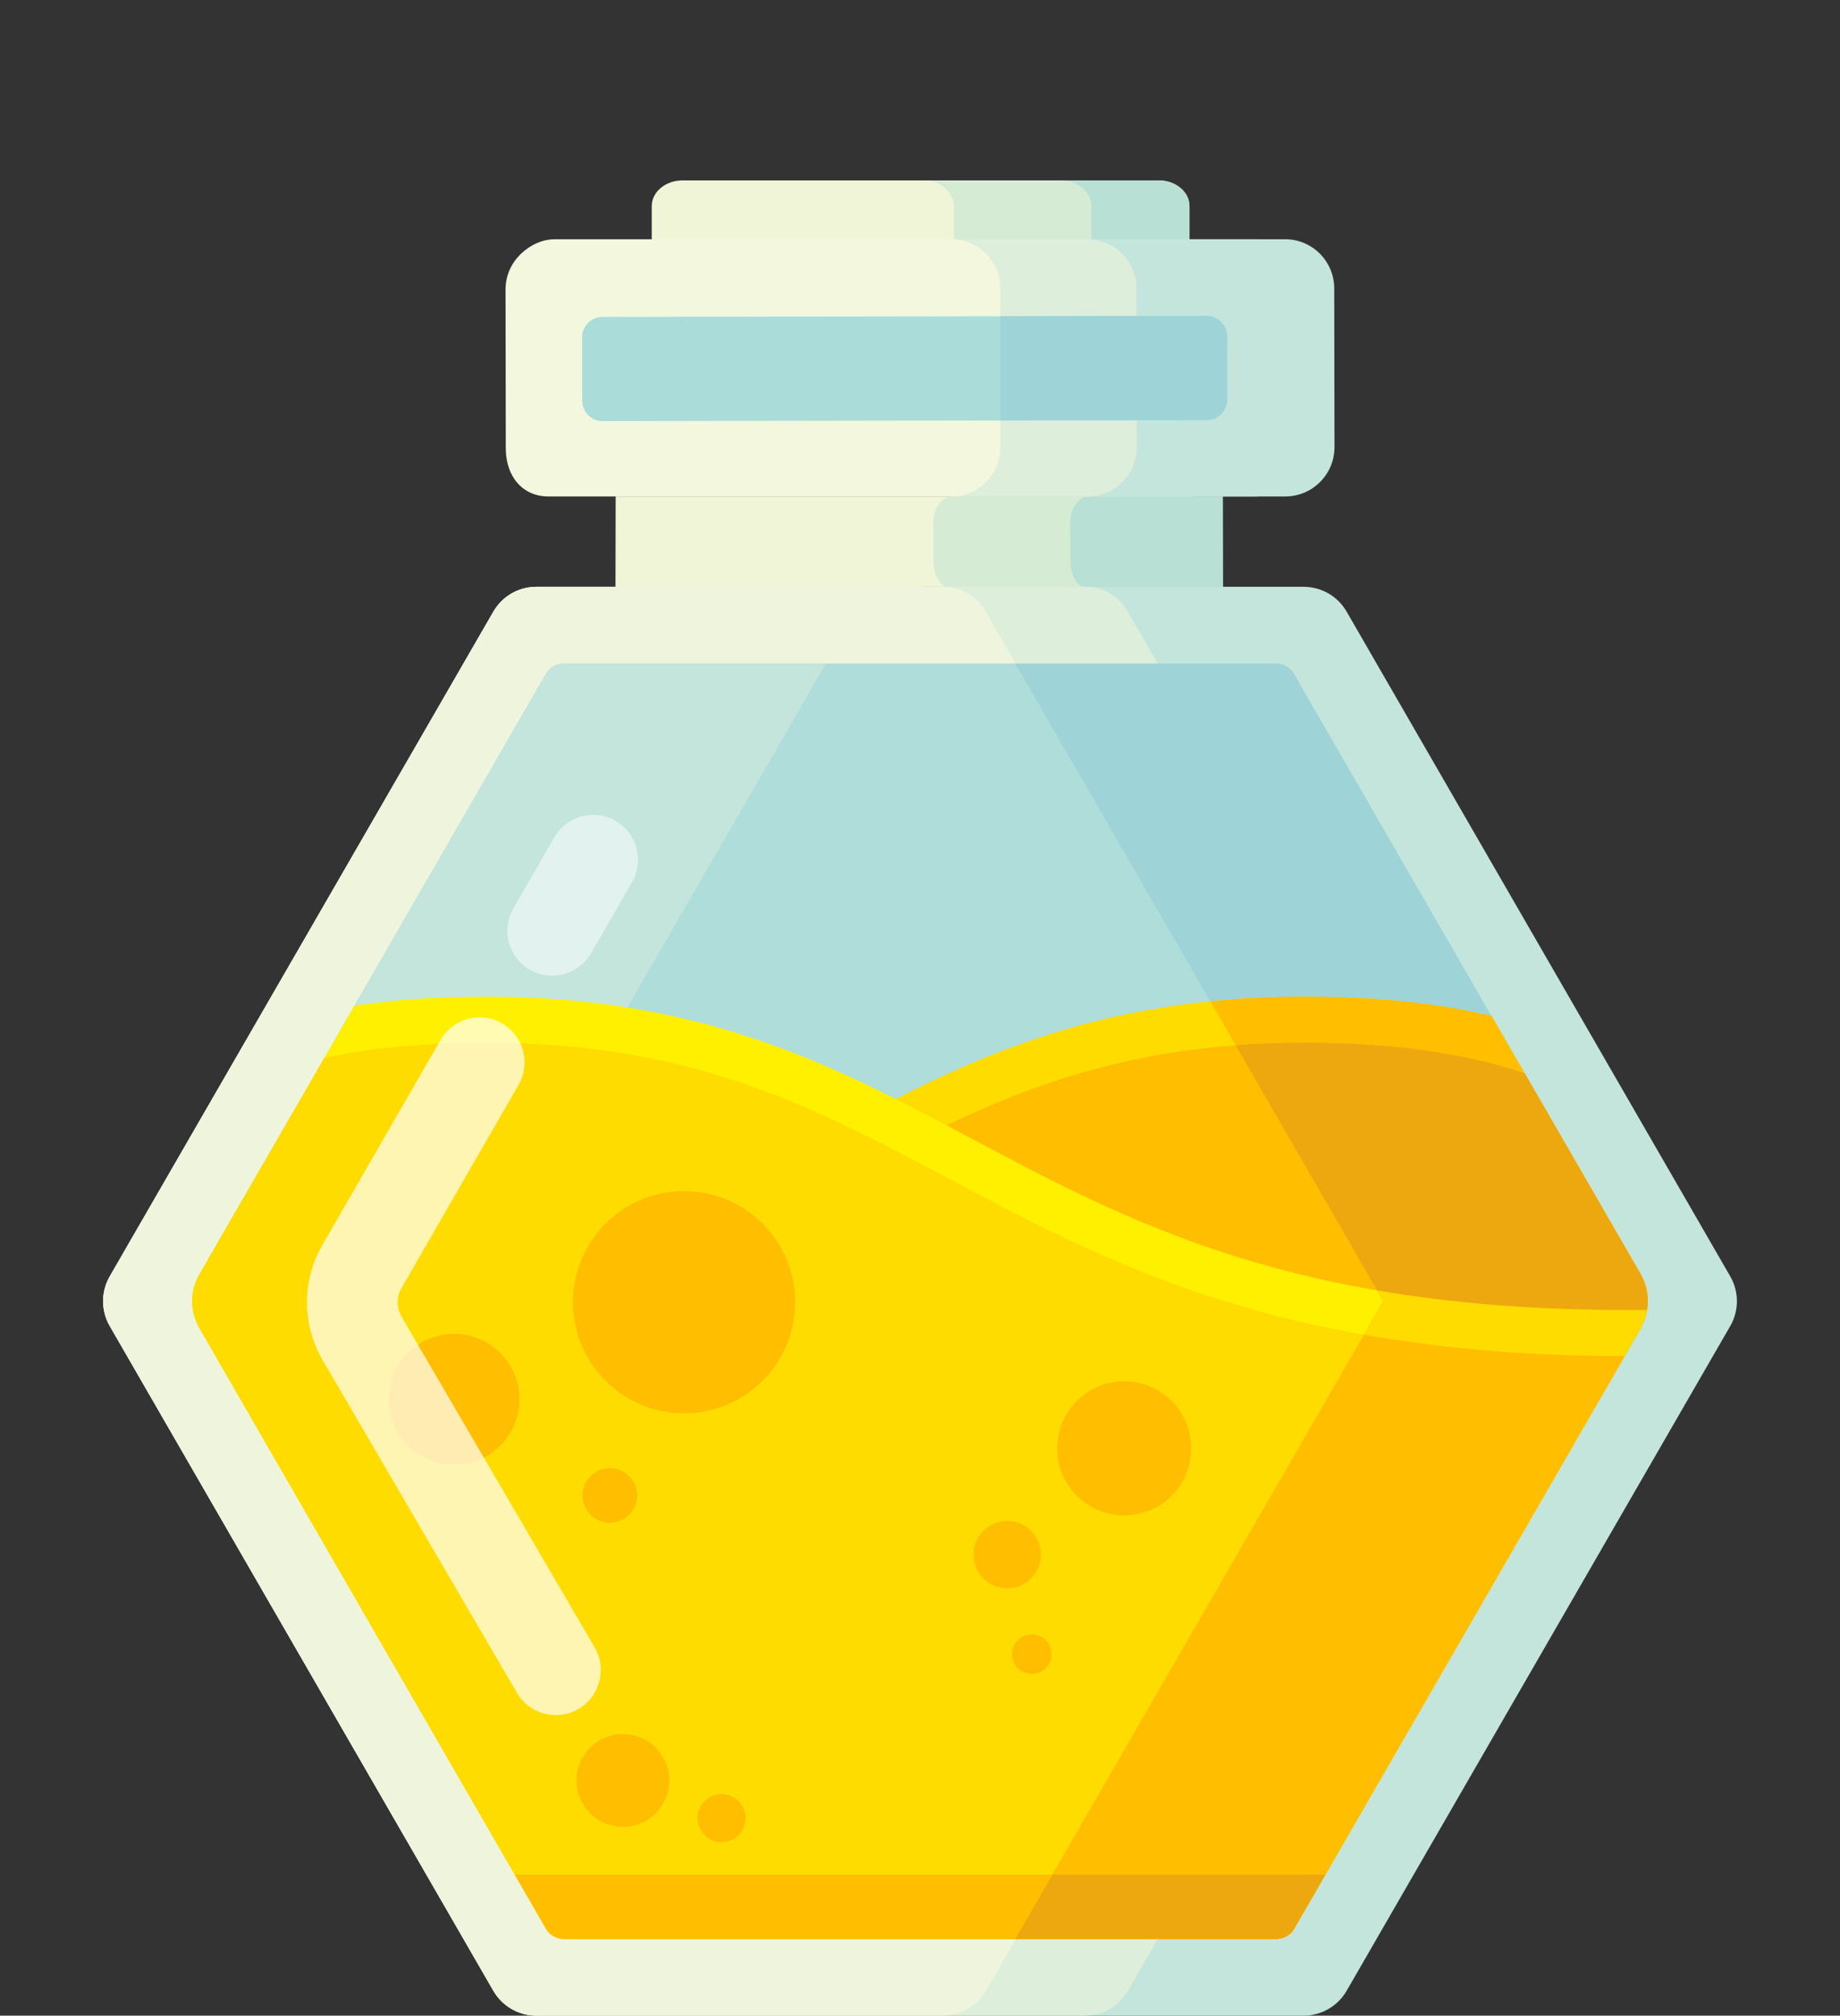 <?xml version="1.0" encoding="utf-8"?>
<!-- Generator: Adobe Illustrator 22.1.0, SVG Export Plug-In . SVG Version: 6.00 Build 0)  -->
<svg version="1.1" id="Layer_1" xmlns="http://www.w3.org/2000/svg" xmlns:xlink="http://www.w3.org/1999/xlink" x="0px" y="0px"
	 viewBox="0 0 600 657" style="enable-background:new 0 0 600 657;" xml:space="preserve">
<rect x="0" y="0" width="600" height="657" fill="#333333" stroke="none"/>
<style type="text/css">
	.st0{fill:#F1F5D7;}
	.st1{fill:#D6EBD4;}
	.st2{fill:#B8E0D5;}
	.st3{fill:#F3F7DE;}
	.st4{fill:#C4E5DC;}
	.st5{fill:#DDEEDB;}
	.st6{fill:#AADCD9;}
	.st7{fill:#9ED3D7;}
	.st8{opacity:0.81;fill:#F3F7DE;}
	.st9{opacity:0.81;fill:#AADCD9;}
	.st10{fill:#FFDC00;}
	.st11{fill:#FFBE00;}
	.st12{fill:#FFF000;}
	.st13{fill:#EDA80F;}
	.st14{opacity:0.7;fill:#FFFFFF;mix-blend-mode:soft-light;}
	.st15{opacity:0.5;fill:#FFFFFF;mix-blend-mode:soft-light;}
</style>
<g>
	<g>
		<polygon class="st0" points="383.835,191.09 352.155,191.16 301.835,191.27 292.375,191.29
			200.705,191.44 200.762,161.808 388.775,161.82 		"/>
		<path class="st1" d="M381.775,161.965l0.06,29.404l-9.68,0.07l-62.32,0.111
			c-3.098,0-5.47-4.098-5.48-8.347l-0.03-13.025
			c-0.01-4.672,2.85-8.361,6.39-8.361c0,0,52.931-0.008,53.06-0.008
			C363.775,161.872,381.775,161.965,381.775,161.965z"/>
		<path class="st2" d="M398.835,191.38l-44.68,0.07c-2.96,0-5.1-4.14-5.11-8.16
			l-0.03-13.07c0-4.47,2.638-8.4,6.06-8.4
			c0.111,0,43.7-0.01,43.7-0.01L398.835,191.38z"/>
	</g>
	<g>
		<path class="st0" d="M387.868,67.144v21.66c0,4.58-4.5,8.33-10,8.33h-155.34
			c-5.5,0-10-3.75-10-8.33V67.144c0-4.59,4.5-8.34,10-8.34h155.34
			C383.368,58.805,387.868,62.555,387.868,67.144z"/>
		<path class="st2" d="M387.868,67.144v21.66c0,4.58-4.5,8.33-10,8.33h-37.132
			c-5.5,0-10-3.75-10-8.33V67.144c0-4.59,4.5-8.34,10-8.34h37.132
			C383.368,58.805,387.868,62.555,387.868,67.144z"/>
		<path class="st1" d="M355.87,67.141v21.66c0,4.58-4.5,8.33-10,8.33h-44.84
			c5.5,0,10-3.75,10-8.33V67.141c0-4.59-4.5-8.34-10-8.34h44.84
			C351.37,58.801,355.87,62.551,355.87,67.141z"/>
		<path class="st3" d="M425.16,145.706c0.01,4.3-1.66,8.35-4.69,11.39
			c-3.03,3.04-7.07,4.72-11.37,4.73H178.91
			c-2.97,0-5.53-0.77-7.61-2.14c-1.44-0.94-2.65-2.16-3.61-3.61
			c-1.8-2.68-2.75-6.12-2.76-9.93l-0.08-51.7
			c-0.01-4.18,1.56-8.11,4.44-11.11c0.08-0.09,0.16-0.18,0.25-0.27
			c0.13-0.13,0.26-0.26,0.4-0.38l0.18-0.18
			c2.95-2.73,6.75-4.51,10.78-4.52h228.84
			c8.6,0.38,15.32,7.42,15.33,16.02L425.16,145.706z"/>
		<path class="st4" d="M435.155,145.71c0.01,4.3-1.66,8.35-4.69,11.39
			c-3.03,3.04-7.07,4.72-11.37,4.73H313.675
			c0.31,0,0.62-0.01,0.93-0.03h0.04c0.31-0.02,0.61-0.04,0.91-0.09
			c0.01,0.01,0.03,0.01,0.04,0c3.57-0.43,6.88-2.03,9.45-4.61
			c3.03-3.04,4.7-7.09,4.69-11.39l-0.01-8.57v-0.08l-0.06-33.88v-0.09
			l-0.01-9.08c-0.01-8.6-6.74-15.64-15.34-16.02h105.42
			c8.6,0.38,15.33,7.42,15.34,16.02L435.155,145.71z"/>
		<path class="st5" d="M370.694,145.706c0.01,4.3-1.66,8.35-4.69,11.39
			s-7.07,4.72-11.37,4.73h-44.422c4.3-0.01,8.34-1.69,11.37-4.73
			s4.62-7.09,4.61-11.39V94.006c-0.01-8.6-6.74-15.64-15.34-16.02h44.422
			c8.6,0.38,15.33,7.42,15.34,16.02L370.694,145.706z"/>
		<path class="st6" d="M400.18,130.236c0,3.69-2.98,6.69-6.68,6.7l-67.3,0.13
			l-21.45,0.03h-2.85l-105.36,0.17c-3.7,0.01-6.69-2.98-6.7-6.68
			l-0.03-20.59c-0.01-3.69,2.98-6.69,6.67-6.7l93.47-0.15l14.8-0.02
			l21.45-0.03l67.25-0.13c2.58-0.01,4.82,1.45,5.93,3.59
			c0.1,0.18,0.19,0.37,0.27,0.57c0.08,0.17,0.14,0.34,0.2,0.53
			c0.19,0.63,0.3,1.3,0.3,1.99L400.18,130.236z"/>
		<path class="st7" d="M400.18,130.236c0,3.69-2.98,6.69-6.68,6.7l-67.306,0.13
			l-0.003-33.97l67.259-0.13c2.58-0.01,4.82,1.45,5.93,3.59
			c0.1,0.18,0.19,0.37,0.27,0.57c0.08,0.17,0.14,0.34,0.2,0.53
			c0.19,0.63,0.3,1.3,0.3,1.99L400.18,130.236z"/>
	</g>
	<path class="st4" d="M564.215,432.22L439.115,648.91c-2.89,5-8.23,8.09-14.01,8.09
		H174.895c-5.78,0-11.12-3.09-14.01-8.09L35.785,432.22
		c-2.89-5.01-2.89-11.17,0-16.18l125.1-216.68
		c2.89-5.01,8.23-8.09,14.01-8.09h250.21
		c5.78,0,11.12,3.08,14.01,8.09l125.1,216.68
		C567.105,421.05,567.105,427.21,564.215,432.22z"/>
	<path class="st5" d="M492.885,432.22L367.775,648.91c-2.89,5-8.23,8.09-14.01,8.09
		H174.895c-5.78,0-11.12-3.09-14.01-8.09L35.785,432.22
		c-2.89-5.01-2.89-11.17,0-16.18l125.1-216.68
		c2.89-5.01,8.23-8.09,14.01-8.09h178.87c5.78,0,11.12,3.08,14.01,8.09
		l125.11,216.68C495.775,421.05,495.775,427.21,492.885,432.22z"/>
	<path class="st8" d="M446.555,432.22L321.445,648.91c-2.89,5-8.23,8.09-14.01,8.09
		H174.895c-5.78,0-11.12-3.09-14.01-8.09L35.785,432.22
		c-2.89-5.01-2.89-11.17,0-16.18l125.1-216.68
		c2.89-5.01,8.23-8.09,14.01-8.09h132.54c5.78,0,11.12,3.08,14.01,8.09
		l125.11,216.68C449.445,421.05,449.445,427.21,446.555,432.22z"/>
	<path class="st7" d="M537.02,427.004c-0.33,2.09-1.05,4.14-2.14,6.03l-3.11,5.37
		v0.01l-2.07,3.6l-6.96,12.05l-7.99,13.84l-92.81,160.75
		c-1.2,2.07-3.41,3.35-5.8,3.35H183.85c-2.39,0-4.6-1.28-5.8-3.35
		L84.149,466.004l-7.93-13.75l-5.41-9.37l-5.82-10.08
		c-0.86-1.49-1.48-3.09-1.86-4.72c-1-4.23-0.39-8.75,1.85-12.63
		l40.81-70.68l3.47-6l6.35-11.01l2.43-4.2l60.01-103.95
		c1.2-2.07,3.41-3.34,5.8-3.34h232.29c2.39,0,4.6,1.27,5.8,3.35
		l60.19,104.25l4.2,7.28l4.74,8.2l6.06,10.5l34.6,59.92l3.15,5.46
		C536.969,418.844,537.679,423.004,537.02,427.004z"/>
	<path class="st4" d="M451.015,424.13L331.005,632H184.435c-2.754,0-5.299-1.469-6.676-3.854
		L65.415,433.553c-3.366-5.831-3.366-13.015,0-18.846L178.045,219.63
		c1.2-2.079,3.419-3.36,5.819-3.36H331.005L451.015,424.13z"/>
	<polygon class="st9" points="451.015,424.13 444.835,434.83 437.195,448.07 331.005,632
		269.315,632 161.125,444.61 153.515,431.43 149.305,424.13 195.025,344.94
		202.935,331.24 269.315,216.27 331.005,216.27 396.205,329.2 404.205,343.05 	"/>
	<path class="st10" d="M537.02,427.004c-0.33,2.09-1.05,4.14-2.14,6.03l-3.11,5.37
		v0.01l-2.07,3.6l-6.96,12.05l-7.99,13.84l-92.81,160.75
		c-1.2,2.07-3.41,3.35-5.8,3.35H183.85c-2.39,0-4.6-1.28-5.8-3.35
		L84.149,466.004l-7.93-13.75l-5.41-9.37l-5.82-10.08
		c-0.86-1.49-1.48-3.09-1.86-4.72
		c101.84-2.06,153.38-29.67,203.29-56.41
		c3.05-1.63,6.09-3.26,9.12-4.86c1.04-0.56,2.08-1.11,3.11-1.66
		l3.29-1.74h0.02c1.07-0.56,2.14-1.12,3.22-1.67
		c2.27-1.18,4.56-2.36,6.88-3.53c34.16-17.3,73.29-33.25,132.82-33.34
		h0.62c22.89,0,42.99,2.05,60.83,6.28l4.74,8.2l6.06,10.5l34.6,59.92
		l3.15,5.46C536.969,418.844,537.679,423.004,537.02,427.004z"/>
	<path class="st11" d="M537.02,427.004c-0.33,2.09-1.05,4.14-2.14,6.03l-3.11,5.37
		v0.01l-2.07,3.6l-6.96,12.05l-7.99,13.84l-92.81,160.75
		c-1.2,2.07-3.41,3.35-5.8,3.35H183.85c-2.39,0-4.6-1.28-5.8-3.35
		L84.149,466.004l-7.93-13.75l-5.41-9.37
		c109.09-3.62,162.4-36.76,214.85-64.47h0.01
		c2.14-1.13,4.27-2.25,6.41-3.36c5.48-2.85,10.98-5.62,16.56-8.27
		c32.16-15.32,66.9-26.83,116.26-26.91
		c30.4-0.05,53.74,3.78,72.23,9.98l34.6,59.92l3.15,5.46
		C536.969,418.844,537.679,423.004,537.02,427.004z"/>
	<path class="st12" d="M537.02,427.004c-0.33,2.09-1.05,4.14-2.14,6.03l-3.11,5.37
		v0.01l-2.07,3.6l-6.96,12.05l-7.99,13.84l-92.81,160.75
		c-1.2,2.07-3.41,3.35-5.8,3.35H183.85c-2.39,0-4.6-1.28-5.8-3.35
		L84.149,466.004l-7.93-13.75l-5.41-9.37l-5.82-10.08
		c-0.86-1.49-1.48-3.09-1.86-4.72c-1-4.23-0.39-8.75,1.85-12.63
		l40.81-70.68l3.47-6l6.35-11.01c13.07-1.91,27.24-2.86,42.69-2.89
		h0.49c58.75,0,98.78,16,133.27,33.34c0.12,0.06,0.24,0.12,0.36,0.18
		c2.18,1.1,4.35,2.21,6.52,3.32c3.23,1.67,6.48,3.37,9.7,5.07
		c2.79,1.48,5.57,2.96,8.3,4.41
		c51.65,27.44,105.06,55.82,213.79,55.82h1.03L537.02,427.004z"/>
	<path class="st10" d="M529.7,442.014l-6.96,12.05l-7.99,13.84l-82.64,143.14
		l-10.17,17.61c-1.2,2.07-3.41,3.35-5.8,3.35H183.85
		c-2.39,0-4.6-1.28-5.8-3.35l-10.17-17.61L84.149,466.004l-7.93-13.75
		l-5.41-9.37l-5.82-10.08c-0.86-1.49-1.48-3.09-1.86-4.72
		c-1-4.23-0.39-8.75,1.85-12.63l40.81-70.68
		c14.75-3.08,32.04-4.86,52.54-4.9c49.8-0.07,84.76,11.52,117.21,26.94
		c3.4,1.62,6.77,3.28,10.13,4.97c2.14,1.08,4.27,2.17,6.41,3.27
		C349.16,404.504,404.95,441.814,529.7,442.014z"/>
	<path class="st11" d="M537.1,427.004c-0.33,2.09-1.05,4.14-2.14,6.03l-3.11,5.37
		v0.01l-2.07,3.6l-6.96,12.05l-7.99,13.84l-92.81,160.75
		c-1.2,2.07-3.41,3.35-5.8,3.35h-85.13l106.19-183.93l7.52-13.03
		l0.12-0.21l6.18-10.7l-2.03-3.52l-44.78-77.56l-1.35-2.34
		l-6.65-11.51l-1.63-2.81c9.5-0.97,19.57-1.5,30.3-1.52h0.62
		c22.89,0,42.99,2.05,60.83,6.28l4.74,8.2l6.06,10.5l34.6,59.92
		l3.15,5.46C537.049,418.844,537.759,423.004,537.1,427.004z"/>
	<path class="st13" d="M537.1,427.004c-0.33,2.09-1.05,4.14-2.14,6.03l-3.11,5.37
		v0.01l-2.07,3.6l-6.96,12.05l-7.99,13.84l-92.81,160.75
		c-1.2,2.07-3.41,3.35-5.8,3.35h-85.13l106.19-183.93l7.52-13.03
		l0.12-0.21l6.18-10.7l-2.03-3.52l-44.78-77.56l-1.35-2.34
		c7.02-0.54,14.35-0.83,22.04-0.84c30.4-0.05,53.74,3.78,72.23,9.98
		l34.6,59.92l3.15,5.46C537.049,418.844,537.759,423.004,537.1,427.004z"/>
	<path class="st10" d="M537.1,427.004c-0.33,2.09-1.05,4.14-2.14,6.03l-3.11,5.37
		v0.01l-2.07,3.6l-6.96,12.05l-7.99,13.84l-92.81,160.75
		c-1.2,2.07-3.41,3.35-5.8,3.35h-85.13l106.19-183.93l7.52-13.03
		l0.12-0.21l6.18-10.7l-2.03-3.52c23.49,4.03,50.3,6.4,81.74,6.4
		h1.03L537.1,427.004z"/>
	<path class="st11" d="M529.779,442.014l-6.96,12.05l-7.99,13.84l-82.64,143.14
		l-10.17,17.61c-1.2,2.07-3.41,3.35-5.8,3.35h-85.13l12.1-20.96
		l94.09-162.97l7.52-13.03C469.24,439.374,497.15,441.964,529.779,442.014z"/>
	<circle class="st11" cx="203.128" cy="580.351" r="15.134"/>
	<circle class="st11" cx="235.295" cy="592.634" r="7.841"/>
	<circle class="st11" cx="198.849" cy="487.441" r="8.911"/>
	<circle class="st11" cx="223.072" cy="424.455" r="36.22"/>
	<circle class="st11" cx="148.068" cy="456.103" r="21.344"/>
	<path class="st14" d="M188.57,557.073c-7.02,4.06-15.99,1.65-20.05-5.37
		l-63.407-108.549c-6.663-11.543-6.663-25.764,0.001-37.306l38.558-66.907
		c4.05-7.01,13.03-9.42,20.04-5.37l-0.004,0.003
		c7.02,4.05,9.434,13.027,5.384,20.047l-38.184,66.251
		c-1.654,2.864-1.654,6.393-0,9.258l63.033,107.894
		C198,544.043,195.59,553.023,188.57,557.073z"/>
	<path class="st15" d="M206.099,287.529l-13.38,23.19c-2.61,4.5-7.46,7.31-12.67,7.31
		c-2.56,0-5.08-0.68-7.3-1.96c-6.98-4.03-9.38-12.99-5.35-19.97
		l13.39-23.18c2.6-4.51,7.45-7.31,12.66-7.31
		c2.56,0,5.08,0.68,7.3,1.96c3.38,1.95,5.8,5.1,6.81,8.87
		C208.569,280.209,208.049,284.149,206.099,287.529z"/>
	<circle class="st11" cx="366.6" cy="472.102" r="21.864"/>
	<circle class="st11" cx="328.429" cy="506.724" r="10.974"/>
	<circle class="st11" cx="336.45" cy="539.203" r="6.453"/>
	<path class="st11" d="M432.109,611.044l-10.17,17.61
		c-1.2,2.07-3.41,3.35-5.8,3.35H183.85c-2.39,0-4.6-1.28-5.8-3.35
		l-10.17-17.61H432.109z"/>
	<path class="st13" d="M432.19,611.044l-10.17,17.61
		c-1.2,2.07-3.41,3.35-5.8,3.35h-85.13l12.1-20.96H432.19z"/>
</g>
</svg>
